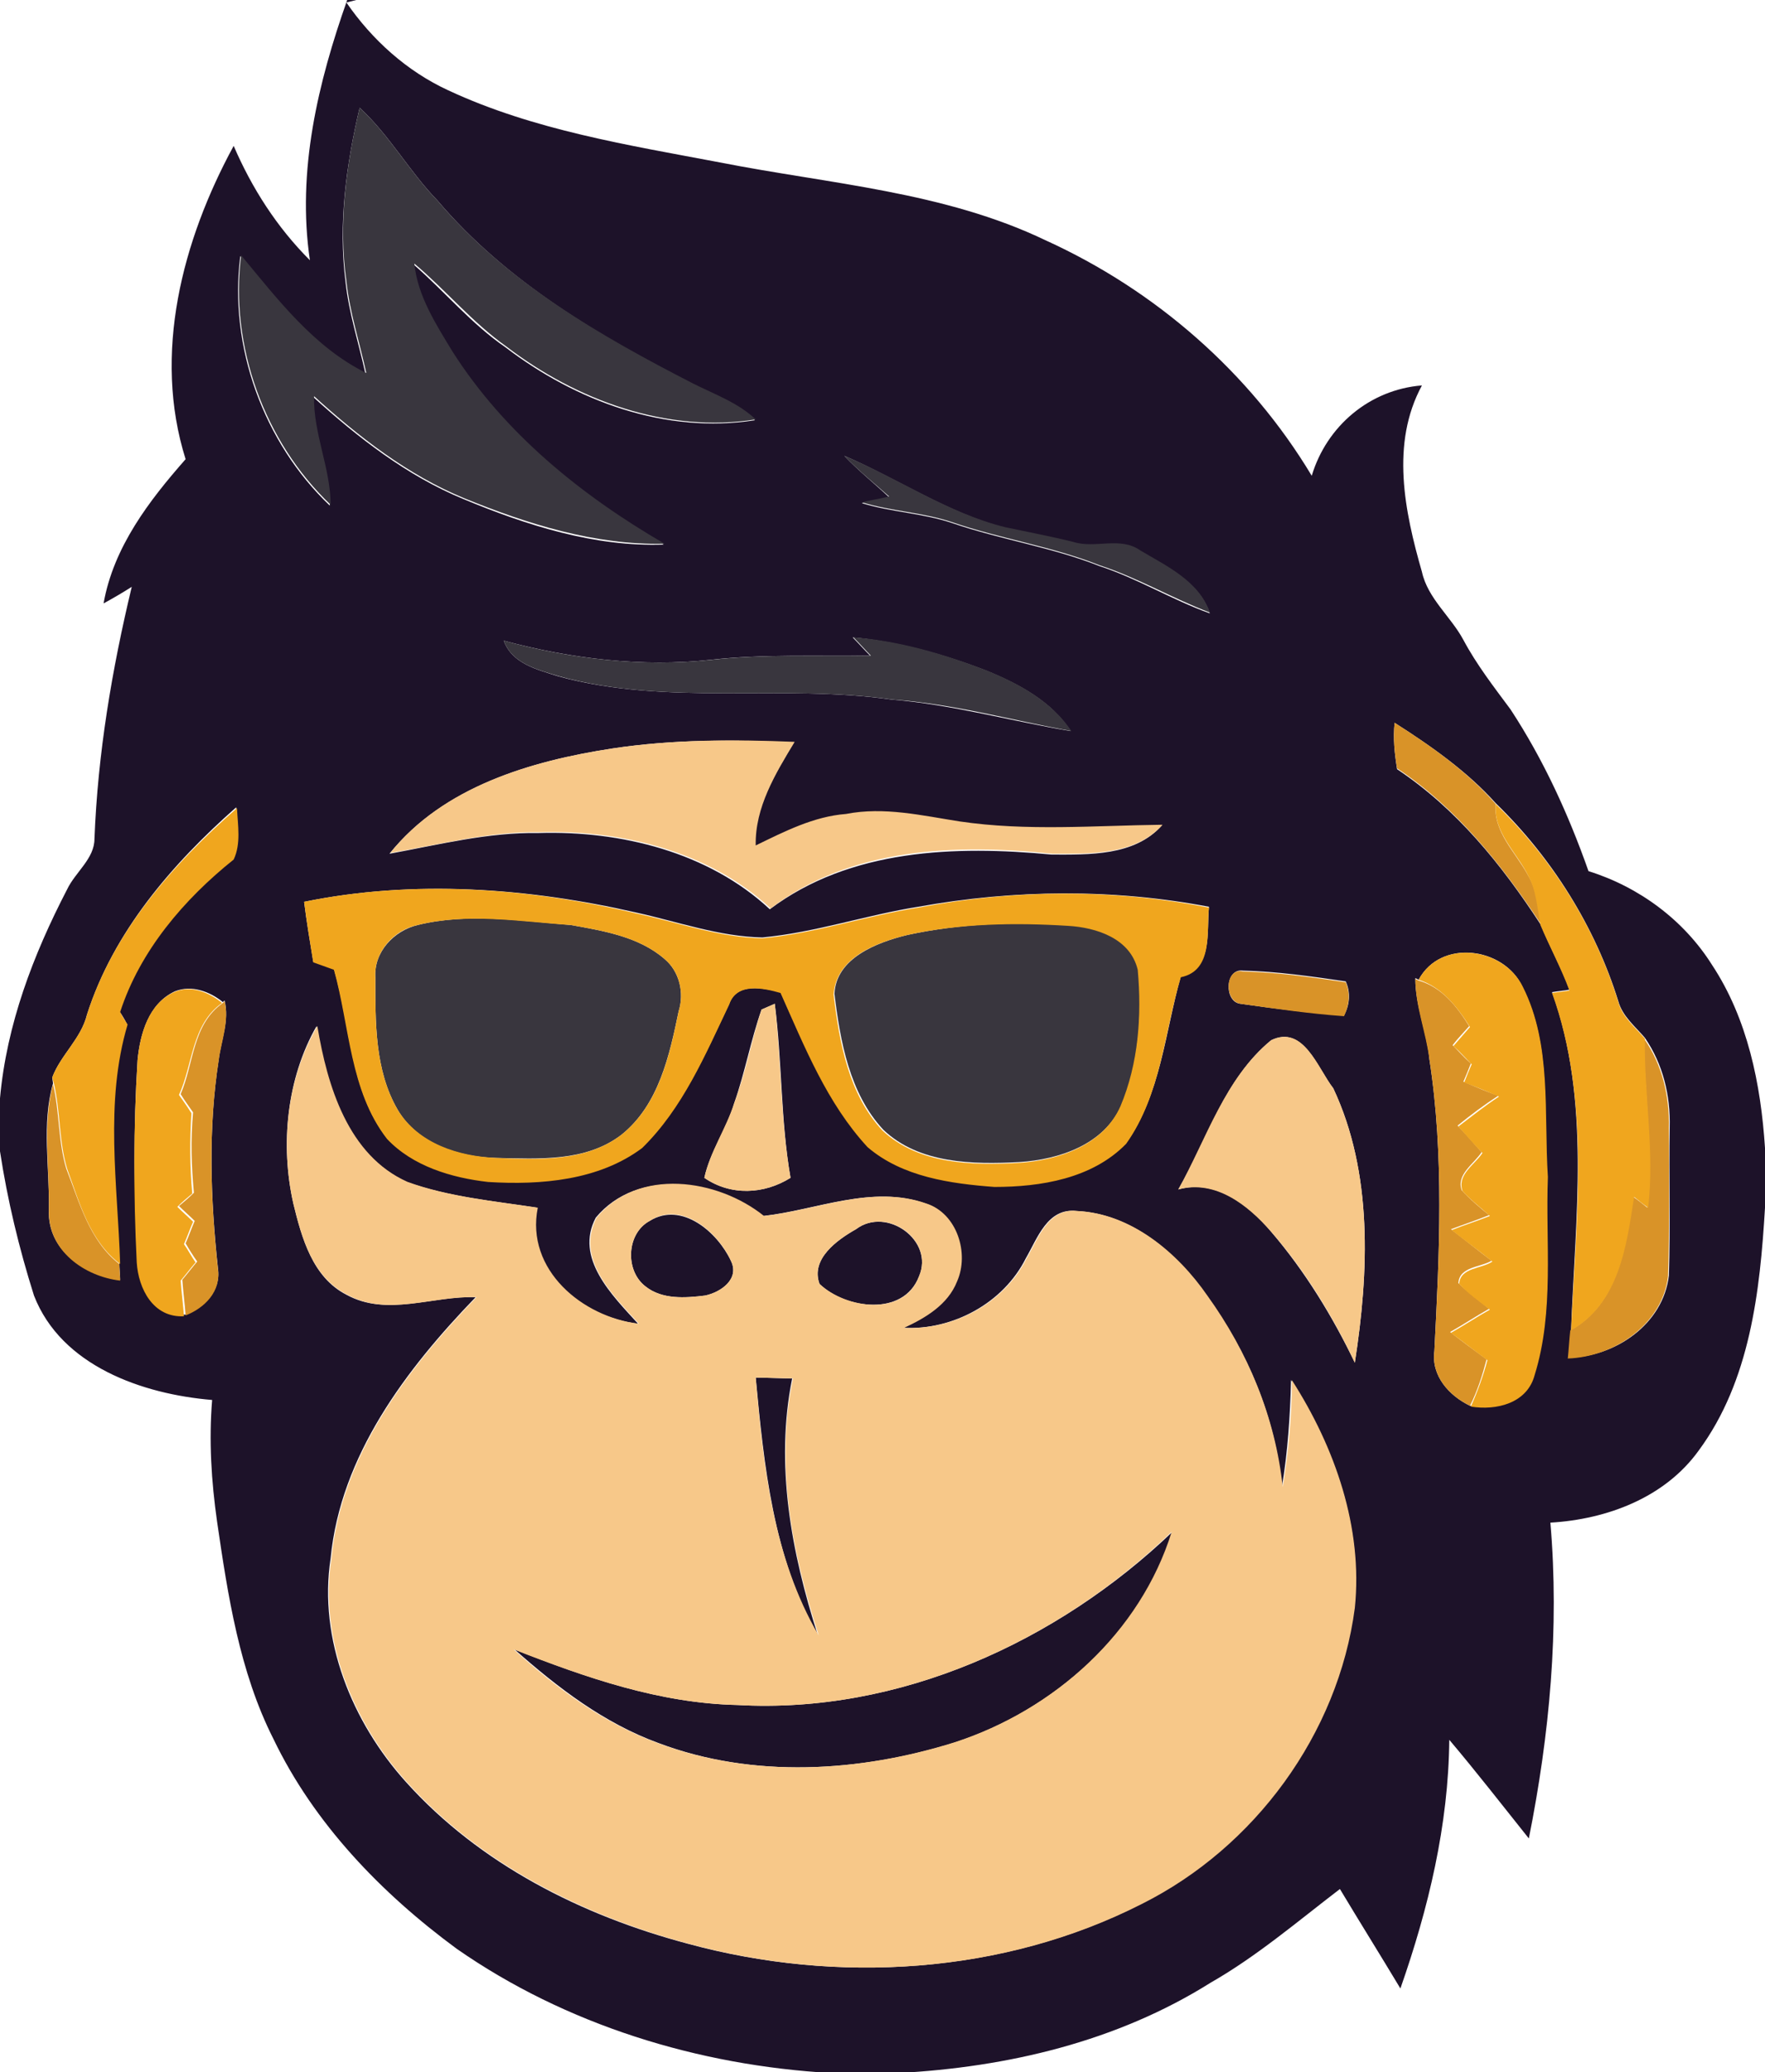 <?xml version="1.0" encoding="utf-8"?>
<!-- Generator: Adobe Illustrator 26.0.3, SVG Export Plug-In . SVG Version: 6.00 Build 0)  -->
<svg version="1.1" id="Layer_1" xmlns="http://www.w3.org/2000/svg" xmlns:xlink="http://www.w3.org/1999/xlink" x="0px" y="0px"
	 viewBox="0 0 213 250" style="enable-background:new 0 0 213 250;" xml:space="preserve">
<style type="text/css">
	.st0{fill:#1D1229;}
	.st1{fill:#39363E;}
	.st2{fill:#D99328;}
	.st3{fill:#F7C889;}
	.st4{fill:#F0A61E;}
</style>
<g id="_x23_1d1229ff">
	<path class="st0" d="M41.9,0H43l-1.2,0.3c3.1,4.5,7.3,8.3,12.3,10.6c10.3,4.8,21.7,6.6,32.8,8.7c13.2,2.6,27,3.5,39.3,9.4
		c13.2,6,24.6,15.9,32.1,28.4c1.8-6,7-10.4,13.3-10.9c-3.8,7-2.1,15.2,0,22.5c0.7,3.2,3.5,5.4,5,8.2c1.6,3,3.7,5.7,5.7,8.4
		c4,6.1,7,12.7,9.4,19.5c6.1,1.9,11.5,5.9,14.9,11.3c4.3,6.5,5.9,14.4,6.4,22.1v7.2c-0.6,10.1-1.8,20.9-8,29.3
		c-4.1,5.7-11.1,8.3-17.9,8.7c1.1,12.8-0.1,25.6-2.6,38.1c-3.2-4-6.3-8-9.6-11.9c-0.1,10.3-2.5,20.3-5.9,30c-2.4-4-4.9-8-7.3-12
		c-5.1,3.9-10,8.1-15.6,11.3c-11.3,7.1-24.5,10.2-37.7,10.9h-8.1c-16-0.9-32-5.8-45.2-15C46,228.4,37.9,220,33,209.8
		c-4.1-8.1-5.5-17.3-6.8-26.2c-0.7-4.9-1-9.8-0.6-14.7c-8.4-0.7-18.2-4.1-21.5-12.6c-1.8-5.7-3.2-11.5-4.1-17.4v-6.4
		c0.8-8.9,4-17.3,8.1-25.2c1-2.1,3.3-3.7,3.3-6.1c0.4-10.3,2.1-20.4,4.5-30.4c-1.1,0.7-2.3,1.4-3.4,2c1.2-6.8,5.5-12.4,9.9-17.4
		c-4-12.7-0.4-26.4,5.8-37.8c2.2,5.1,5.2,9.8,9.2,13.8C35.8,20.6,38.4,9.9,41.9,0 M43.4,13C41.8,19.8,40.8,27,41.7,34
		c0.4,3.8,1.6,7.4,2.4,11.1c-6.3-3.2-10.7-8.9-15.1-14.2C27.6,41.8,31.8,53.4,39.8,61c-0.1-4.5-2.1-8.6-2-13.1
		c5.4,4.9,11.3,9.5,18.1,12.3c7.7,3.2,15.9,5.8,24.2,5.5c-10-5.9-19.4-13.4-25.6-23.2c-2-3.3-4.2-6.6-4.6-10.6
		c3.8,3.3,7,7.2,11.1,10c8.5,6.5,19.3,10.5,30.1,8.8c-2.1-2.1-4.9-3-7.5-4.3C72.4,40.6,61.1,34,52.8,24.2C49.4,20.7,47,16.3,43.4,13
		 M101.9,55c1.7,1.8,3.6,3.3,5.4,5c-0.8,0.2-2.5,0.5-3.3,0.7c3.6,1.1,7.3,1.2,10.9,2.4c5.8,2,12,2.9,17.8,5.2
		c4.6,1.5,8.8,4.1,13.3,5.7c-1.3-3.8-5.2-5.6-8.4-7.5c-2.4-1.7-5.4-0.2-8-1c-2.7-0.7-5.5-1.2-8.3-1.8
		C114.4,61.9,108.4,57.8,101.9,55 M60.8,77.3c1,2.8,4.1,3.5,6.6,4.3c13.2,3.6,26.9,0.9,40.2,2.8c7.3,0.6,14.4,2.6,21.6,3.8
		c-2.3-3.6-6.3-5.7-10.2-7.3c-5.2-2-10.6-3.5-16.1-4c0.7,0.7,1.4,1.5,2.1,2.2c-6.4,0.1-12.9-0.2-19.2,0.5
		C77.5,80.5,69,79.5,60.8,77.3 M168.3,87.2c-0.2,1.9,0,3.7,0.3,5.6c7.2,4.8,12.6,11.5,17.3,18.7c1.1,2.7,2.5,5.2,3.5,7.9
		c-0.5,0.1-1.6,0.2-2.1,0.3c4.7,13,2.8,27.2,2.3,40.7c-0.1,0.9-0.2,2.6-0.3,3.4c5.6-0.1,11.4-4,12.1-9.9c0.2-6,0-12,0.1-17.9
		c0.1-3.8-0.8-7.6-3-10.8c-1.2-1.4-2.7-2.6-3.2-4.4c-2.8-9-8-17.3-14.8-23.9C177.1,93.1,172.7,90,168.3,87.2 M73.9,90.3
		C64.1,91.8,53.5,94.9,47,103c6-1.1,11.9-2.6,18-2.5c9.9-0.3,20.5,2.3,27.9,9.2c9.7-7.3,22.4-7.7,34-6.6c4.5,0,10,0.2,13.3-3.5
		c-8.1,0.1-16.4,0.8-24.5-0.4c-4.5-0.7-9.1-1.8-13.7-0.9c-3.9,0.3-7.4,2.1-10.9,3.8c-0.1-4.6,2.4-8.7,4.7-12.5
		C88.6,89.2,81.2,89.2,73.9,90.3 M10.5,122.4c-0.7,2.9-3.2,4.9-4.2,7.6l0.1,0.7c-1.4,4.9-0.4,10.2-0.5,15.3
		c-0.2,4.8,4.3,7.9,8.6,8.4c0-0.5-0.1-1.5-0.1-2c-0.3-9.6-1.9-19.5,0.9-28.9c-0.2-0.4-0.6-1.1-0.9-1.5c2.4-7.5,7.7-13.6,13.7-18.4
		c0.9-2,0.5-4.2,0.4-6.2C20.8,104.2,13.7,112.4,10.5,122.4 M36.7,108.8c0.3,2.4,0.7,4.8,1.1,7.2c0.6,0.2,1.9,0.7,2.5,0.9
		c2,6.8,1.9,14.6,6.4,20.4c3.1,3.3,7.8,4.7,12.2,5.2c6.3,0.4,13.3-0.1,18.6-4.1c4.8-4.8,7.6-11.2,10.5-17.3c0.9-2.6,4.1-1.9,6.2-1.4
		c2.9,6.5,5.7,13.3,10.5,18.6c4.2,3.6,10,4.4,15.3,4.8c5.6,0,11.8-1.1,15.9-5.2c4.2-5.9,4.7-13.4,6.6-20.1c3.9-0.9,3.1-5.4,3.4-8.4
		c-11.5-2.2-23.5-2.1-35.1,0c-6.3,1-12.4,3.1-18.8,3.7c-5.2-0.1-10.2-1.9-15.2-3C63.7,107.1,49.9,106.1,36.7,108.8 M171.2,118.2
		l-0.4-0.2c0,3.4,1.4,6.5,1.7,9.8c1.8,11.6,1.2,23.5,0.6,35.2c-0.4,3,1.8,5.4,4.3,6.6c3.1,0.5,6.8-0.4,7.7-3.8
		c2.5-7.7,1.3-15.9,1.6-23.9c-0.5-7.6,0.6-15.8-3-22.9C181.5,114.3,173.9,113.2,171.2,118.2 M149.7,121.1c4.2,0.6,8.3,1.1,12.5,1.4
		c0.7-1.3,0.8-2.8,0.2-4.1c-4.1-0.6-8.3-1.2-12.4-1.3C147.8,116.8,147.7,120.9,149.7,121.1 M16.6,127.9c-0.5,8.1-0.5,16.1,0.1,24.2
		c0.2,3.2,2,6.7,5.7,6.5c2.3-0.9,4.3-2.9,3.9-5.6c-0.9-8.4-1.2-16.8,0.1-25.2c0.3-2.4,1.3-4.7,0.7-7.1l-0.2,0.2
		c-1.6-1.3-3.8-2.1-5.8-1.3C17.9,121.1,16.9,124.8,16.6,127.9 M88.6,133.1c-0.9,3.1-2.9,5.8-3.6,9c3.2,2.2,7.2,2,10.4,0
		c-1.2-6.9-1-14-1.9-21l-1.6,0.7C90.6,125.5,89.9,129.4,88.6,133.1 M35.4,145.2c1,4.1,2.3,8.9,6.4,11c4.9,2.7,10.4,0.1,15.6,0.3
		c-8.4,8.7-16.3,19.1-17.5,31.5c-1.5,9.8,2.6,19.8,9.1,27c8.9,9.9,21.2,16.1,34,19.5c18,4.9,38,3.7,54.7-4.8
		c13.6-6.9,23.7-20.5,25.7-35.7c1.1-9.7-2.4-19.4-7.6-27.5c-0.1,4.3-0.4,8.7-1.1,12.9c-0.8-8.4-4.1-16.3-9.1-23.1
		c-3.6-5.2-9.1-9.9-15.7-10.2c-3.5-0.4-4.7,3.3-6.1,5.7c-2.7,5.4-8.8,8.7-14.8,8.4c2.6-1.2,5.3-2.8,6.4-5.6c1.5-3.4,0-8.2-3.7-9.4
		c-6.5-2.3-13.2,0.8-19.6,1.5c-5.7-4.4-15.2-5.8-20.2,0.2c-2.6,4.9,2,9.4,5.1,12.8c-6.8-0.8-13.7-6.4-12.2-14
		c-5.2-0.8-10.7-1.3-15.7-3.1c-7.2-3.2-9.7-11.7-10.9-18.8C34.6,130.1,33.8,138.1,35.4,145.2 M153.4,125.5
		c-5.6,4.6-7.7,11.9-11.2,18c4.5-1.3,8.5,1.9,11.2,5.1c4.1,4.8,7.4,10.2,10.1,15.8c1.7-10.9,2.2-22.9-2.6-33.1
		C159,128.9,157.3,123.6,153.4,125.5z"/>
	<path class="st0" d="M78.4,147.3c3.9-2.4,8.2,1.4,9.8,4.8c1.1,2.2-1.2,3.8-3.1,4.2c-2.4,0.3-5.2,0.5-7.2-1.1
		C75.4,153.3,75.6,148.8,78.4,147.3z"/>
	<path class="st0" d="M103.3,148.3c3.7-2.8,9.5,1.4,7.6,5.7c-1.9,4.9-8.9,3.9-12,0.9C97.8,151.9,101,149.6,103.3,148.3z"/>
	<path class="st0" d="M91.2,166.2c1.1,0,3.3,0.1,4.4,0.1c-2.1,10.4-0.1,21,3.1,31C93.3,187.9,92.2,176.8,91.2,166.2z"/>
	<path class="st0" d="M89,205.7c19.5,1.1,38.6-7.6,52.5-20.9c-3.8,12.2-14.3,21.5-26.2,25.4c-11.5,3.6-24.4,4.4-35.8,0.1
		c-6.6-2.4-12.2-6.7-17.4-11.3C70.7,202.4,79.6,205.5,89,205.7z"/>
</g>
<g id="_x23_39363eff">
	<path class="st1" d="M43.4,13c3.6,3.3,6,7.7,9.4,11.2c8.3,9.8,19.6,16.3,30.9,22.1c2.6,1.3,5.4,2.3,7.5,4.3
		c-10.7,1.7-21.6-2.3-30.1-8.8c-4.1-2.9-7.3-6.8-11.1-10c0.4,3.9,2.6,7.3,4.6,10.6c6.3,9.9,15.6,17.4,25.6,23.2
		c-8.4,0.2-16.6-2.4-24.2-5.5c-6.8-2.8-12.7-7.4-18.1-12.3c-0.1,4.5,2,8.7,2,13.1c-8-7.6-12.2-19.2-10.8-30.1
		c4.4,5.3,8.8,11.1,15.1,14.2c-0.8-3.7-2-7.3-2.4-11.1C40.8,27,41.8,19.8,43.4,13z"/>
	<path class="st1" d="M101.9,55c6.5,2.7,12.5,6.9,19.4,8.6c2.8,0.6,5.5,1.1,8.3,1.8c2.6,0.8,5.6-0.7,8,1c3.2,1.9,7.1,3.7,8.4,7.5
		c-4.5-1.7-8.7-4.2-13.3-5.7c-5.8-2.3-12-3.2-17.8-5.2c-3.6-1.2-7.3-1.3-10.9-2.4c0.8-0.2,2.5-0.5,3.3-0.7
		C105.5,58.3,103.6,56.8,101.9,55z"/>
	<path class="st1" d="M60.8,77.3c8.1,2.2,16.7,3.2,25.1,2.3c6.4-0.7,12.8-0.4,19.2-0.5c-0.7-0.7-1.4-1.5-2.1-2.2
		c5.5,0.4,10.9,2,16.1,4c3.9,1.6,7.8,3.7,10.2,7.3c-7.2-1.3-14.3-3.3-21.6-3.8c-13.4-1.9-27.1,0.8-40.2-2.8
		C64.9,80.8,61.8,80.1,60.8,77.3z"/>
	<path class="st1" d="M50.4,111.6c6.1-1.5,12.3-0.5,18.5,0c3.9,0.7,8.2,1.4,11.3,4.1c1.8,1.5,2.4,4.1,1.7,6.3
		c-1.1,5.3-2.4,11.3-6.9,14.9c-4.3,3.3-10,2.9-15.1,2.8c-4.5-0.1-9.5-1.7-11.9-5.8c-2.8-4.8-2.7-10.6-2.7-16
		C45.1,114.9,47.5,112.3,50.4,111.6z"/>
	<path class="st1" d="M109.5,112.8c6.4-1.4,13-1.6,19.5-1.2c3.4,0.3,7.5,1.5,8.4,5.3c0.4,5.5,0.1,11.4-2.1,16.5
		c-2.1,4.7-7.5,6.5-12.3,6.8c-5.6,0.3-12.1,0.2-16.4-3.9c-4.1-4.4-5.2-10.7-5.9-16.4C100.9,115.6,105.8,113.7,109.5,112.8z"/>
</g>
<g id="_x23_d99328ff">
	<path class="st2" d="M168.3,87.2c4.4,2.8,8.8,5.9,12.2,9.8c-0.3,3.4,2.4,5.8,3.9,8.6c1.1,1.8,1.2,3.9,1.5,5.8
		c-4.7-7.1-10.1-13.9-17.3-18.7C168.3,90.9,168.1,89.1,168.3,87.2z"/>
	<path class="st2" d="M149.7,121.1c-2-0.3-1.9-4.4,0.3-3.9c4.2,0.1,8.3,0.7,12.4,1.3c0.6,1.4,0.4,2.8-0.2,4.1
		C158,122.3,153.9,121.7,149.7,121.1z"/>
	<path class="st2" d="M170.8,118.1l0.4,0.2c2.8,0.8,4.6,3.1,6.1,5.5c-0.7,0.8-1.4,1.5-2,2.3c0.7,0.7,1.4,1.5,2.2,2.2
		c-0.3,0.8-0.6,1.5-0.9,2.2c1.4,0.6,2.8,1.2,4.2,1.7c-1.7,1.1-3.3,2.3-4.9,3.6c1,1,1.9,2.1,2.9,3.2c-0.9,1.4-3.1,2.7-2.4,4.6
		c1,1.1,2.2,2.1,3.3,3c-1.5,0.6-3,1.1-4.6,1.7c1.7,1.3,3.3,2.6,4.9,3.8c-1.3,0.8-3.9,0.7-4,2.7c1.1,1.1,2.5,2.1,3.7,3.1
		c-1.6,0.9-3.1,1.9-4.7,2.8c1.4,1.1,2.9,2.2,4.4,3.3c-0.5,1.9-1.1,3.8-2,5.6c-2.5-1.2-4.7-3.6-4.3-6.6c0.6-11.7,1.2-23.5-0.6-35.2
		C172.1,124.6,170.8,121.4,170.8,118.1z"/>
	<path class="st2" d="M26.9,121l0.2-0.2c0.6,2.4-0.4,4.8-0.7,7.1c-1.3,8.3-1,16.8-0.1,25.2c0.4,2.7-1.6,4.7-3.9,5.6
		c-0.1-1.4-0.3-2.9-0.4-4.3c0.6-0.7,1.2-1.5,1.8-2.2c-0.5-0.7-1-1.5-1.4-2.2c0.4-0.9,0.7-1.8,1.1-2.7c-0.6-0.6-1.3-1.2-1.9-1.8
		c0.6-0.5,1.2-1,1.8-1.6c-0.3-3.2-0.4-6.4-0.1-9.7c-0.5-0.7-1-1.4-1.5-2.2C23.4,128.3,23.2,123.6,26.9,121z"/>
	<path class="st2" d="M198.4,125.3c2.2,3.1,3.1,7,3,10.8c0,6,0.1,12-0.1,17.9c-0.7,5.8-6.5,9.7-12.1,9.9c0.1-0.9,0.2-2.6,0.3-3.4
		c5.8-3.2,6.7-10.1,7.6-16.1c0.6,0.4,1.2,0.9,1.7,1.3C199.6,138.9,198.4,132.1,198.4,125.3z"/>
	<path class="st2" d="M5.9,146.1c0.1-5.1-0.8-10.4,0.5-15.3C7.2,134.1,7,137.7,8,141c1.6,4.1,2.8,8.7,6.4,11.5c0,0.5,0.1,1.5,0.1,2
		C10.2,154,5.8,150.9,5.9,146.1z"/>
</g>
<g id="_x23_f7c889ff">
	<path class="st3" d="M73.9,90.3c7.3-1.1,14.7-1.1,22-0.8c-2.3,3.8-4.8,7.9-4.7,12.5c3.5-1.7,7-3.5,10.9-3.8
		c4.6-0.9,9.2,0.2,13.7,0.9c8.1,1.2,16.3,0.5,24.5,0.4c-3.3,3.7-8.7,3.5-13.3,3.5c-11.6-1.2-24.3-0.8-34,6.6
		c-7.4-6.9-18-9.5-27.9-9.2c-6.1-0.1-12,1.5-18,2.5C53.5,94.9,64.1,91.8,73.9,90.3z"/>
	<path class="st3" d="M88.6,133.1c1.4-3.7,2.1-7.6,3.3-11.3l1.6-0.7c0.8,7,0.7,14.1,1.9,21c-3.2,2-7.2,2.2-10.4,0
		C85.7,138.9,87.6,136.2,88.6,133.1z"/>
	<path class="st3" d="M35.4,145.2c-1.6-7.1-0.8-15.1,2.9-21.4c1.2,7.2,3.7,15.6,10.9,18.8c5,1.8,10.4,2.3,15.7,3.1
		c-1.5,7.5,5.4,13.2,12.2,14c-3.1-3.4-7.7-7.8-5.1-12.8c5-6.1,14.6-4.7,20.2-0.2c6.4-0.7,13.1-3.8,19.6-1.5c3.7,1.2,5.2,6,3.7,9.4
		c-1.1,2.8-3.8,4.4-6.4,5.6c6,0.3,12.1-3,14.8-8.4c1.4-2.4,2.6-6.1,6.1-5.7c6.5,0.3,12.1,5,15.7,10.2c4.9,6.8,8.2,14.7,9.1,23.1
		c0.7-4.3,1.1-8.6,1.1-12.9c5.2,8.1,8.6,17.8,7.6,27.5c-2,15.2-12.1,28.9-25.7,35.7c-16.7,8.5-36.7,9.7-54.7,4.8
		c-12.7-3.4-25.1-9.6-34-19.5c-6.5-7.2-10.6-17.2-9.1-27c1.2-12.4,9.1-22.8,17.5-31.5c-5.2-0.2-10.7,2.4-15.6-0.3
		C37.7,154.1,36.4,149.3,35.4,145.2 M78.4,147.3c-2.8,1.5-3,6-0.5,7.9c2,1.6,4.8,1.4,7.2,1.1c1.9-0.4,4.2-2,3.1-4.2
		C86.6,148.6,82.2,144.8,78.4,147.3 M103.3,148.3c-2.3,1.3-5.5,3.6-4.4,6.6c3.2,3,10.2,4,12-0.9C112.8,149.6,107,145.5,103.3,148.3
		 M91.2,166.2c0.9,10.6,2.1,21.7,7.6,31.1c-3.2-9.9-5.3-20.6-3.1-31C94.6,166.3,92.4,166.2,91.2,166.2 M89,205.7
		c-9.4-0.2-18.3-3.3-27-6.7c5.1,4.6,10.8,8.9,17.4,11.3c11.5,4.3,24.3,3.5,35.8-0.1c12-3.9,22.4-13.2,26.2-25.4
		C127.6,198.1,108.5,206.8,89,205.7z"/>
	<path class="st3" d="M153.4,125.5c3.9-1.9,5.6,3.3,7.5,5.8c4.8,10.2,4.3,22.2,2.6,33.1c-2.7-5.7-6-11.1-10.1-15.8
		c-2.8-3.2-6.7-6.3-11.2-5.1C145.6,137.4,147.8,130.1,153.4,125.5z"/>
</g>
<g id="_x23_f0a61eff">
	<path class="st4" d="M184.4,105.6c-1.4-2.8-4.2-5.2-3.9-8.6c6.8,6.6,12,14.8,14.8,23.9c0.5,1.8,2,3,3.2,4.4
		c-0.1,6.8,1.2,13.6,0.4,20.4c-0.6-0.4-1.2-0.9-1.7-1.3c-0.9,5.9-1.8,12.8-7.6,16.1c0.6-13.5,2.4-27.7-2.3-40.7
		c0.5-0.1,1.6-0.2,2.1-0.3c-1-2.7-2.4-5.3-3.5-7.9C185.5,109.5,185.4,107.4,184.4,105.6z"/>
	<path class="st4" d="M10.5,122.4c3.2-10,10.3-18.1,18.1-24.9c0.1,2.1,0.5,4.3-0.4,6.2c-6,4.8-11.3,11-13.7,18.4
		c0.2,0.4,0.6,1.1,0.9,1.5c-2.8,9.4-1.2,19.3-0.9,28.9c-3.7-2.8-4.9-7.4-6.4-11.5c-1-3.3-0.8-6.9-1.6-10.3L6.3,130
		C7.3,127.3,9.8,125.3,10.5,122.4z"/>
	<path class="st4" d="M36.7,108.8c13.2-2.7,27-1.7,40.1,1.4c5.1,1.1,10,2.9,15.2,3c6.4-0.6,12.5-2.7,18.8-3.7
		c11.6-2.2,23.5-2.3,35.1,0c-0.3,3,0.5,7.6-3.4,8.4c-2,6.7-2.4,14.2-6.6,20.1c-4.1,4.2-10.3,5.2-15.9,5.2
		c-5.3-0.4-11.1-1.2-15.3-4.8c-4.9-5.3-7.6-12.1-10.5-18.6c-2.1-0.6-5.3-1.3-6.2,1.4c-2.9,6.1-5.6,12.5-10.5,17.3
		c-5.2,3.9-12.2,4.5-18.6,4.1c-4.4-0.5-9.1-1.9-12.2-5.2c-4.5-5.8-4.5-13.6-6.4-20.4c-0.6-0.2-1.9-0.7-2.5-0.9
		C37.4,113.6,37,111.2,36.7,108.8 M50.4,111.6c-2.9,0.6-5.3,3.3-5.1,6.3c0,5.4-0.1,11.2,2.7,16c2.5,4.1,7.4,5.6,11.9,5.8
		c5.1,0.2,10.8,0.5,15.1-2.8c4.5-3.6,5.8-9.5,6.9-14.9c0.7-2.2,0.1-4.8-1.7-6.3c-3.1-2.7-7.4-3.4-11.3-4.1
		C62.7,111.2,56.5,110.1,50.4,111.6 M109.5,112.8c-3.7,0.9-8.6,2.7-8.9,7.2c0.7,5.8,1.8,12,5.9,16.4c4.4,4.1,10.8,4.2,16.4,3.9
		c4.8-0.3,10.2-2.1,12.3-6.8c2.2-5.2,2.6-11,2.1-16.5c-0.9-3.8-5-5.1-8.4-5.3C122.5,111.3,115.9,111.4,109.5,112.8z"/>
	<path class="st4" d="M171.2,118.2c2.7-5,10.3-3.9,12.6,0.9c3.5,7,2.5,15.2,3,22.9c-0.3,7.9,0.8,16.2-1.6,23.9
		c-0.9,3.4-4.6,4.3-7.7,3.8c0.8-1.8,1.5-3.7,2-5.6c-1.5-1.1-2.9-2.2-4.4-3.3c1.6-0.9,3.1-1.9,4.7-2.8c-1.3-1-2.6-1.9-3.7-3.1
		c0.1-2,2.7-1.8,4-2.7c-1.6-1.3-3.3-2.5-4.9-3.8c1.5-0.6,3.1-1.1,4.6-1.7c-1.1-1-2.3-1.9-3.3-3c-0.7-2,1.5-3.2,2.4-4.6
		c-1-1-1.9-2.1-2.9-3.2c1.6-1.2,3.2-2.5,4.9-3.6c-1.4-0.6-2.8-1.2-4.2-1.7c0.3-0.8,0.6-1.5,0.9-2.2c-0.7-0.7-1.4-1.5-2.2-2.2
		c0.7-0.8,1.3-1.5,2-2.3C175.8,121.4,174,119.1,171.2,118.2z"/>
	<path class="st4" d="M16.6,127.9c0.3-3.1,1.3-6.8,4.4-8.2c2-0.9,4.2,0,5.8,1.3c-3.7,2.6-3.5,7.4-5.2,11.1c0.5,0.7,1,1.4,1.5,2.2
		c-0.2,3.2-0.2,6.4,0.1,9.7c-0.6,0.5-1.2,1-1.8,1.6c0.6,0.6,1.3,1.2,1.9,1.8c-0.4,0.9-0.7,1.8-1.1,2.7c0.5,0.7,0.9,1.5,1.4,2.2
		c-0.6,0.7-1.2,1.5-1.8,2.2c0.1,1.4,0.3,2.9,0.4,4.3c-3.7,0.2-5.5-3.3-5.7-6.5C16.1,144.1,16.1,136,16.6,127.9z"/>
</g>
</svg>
